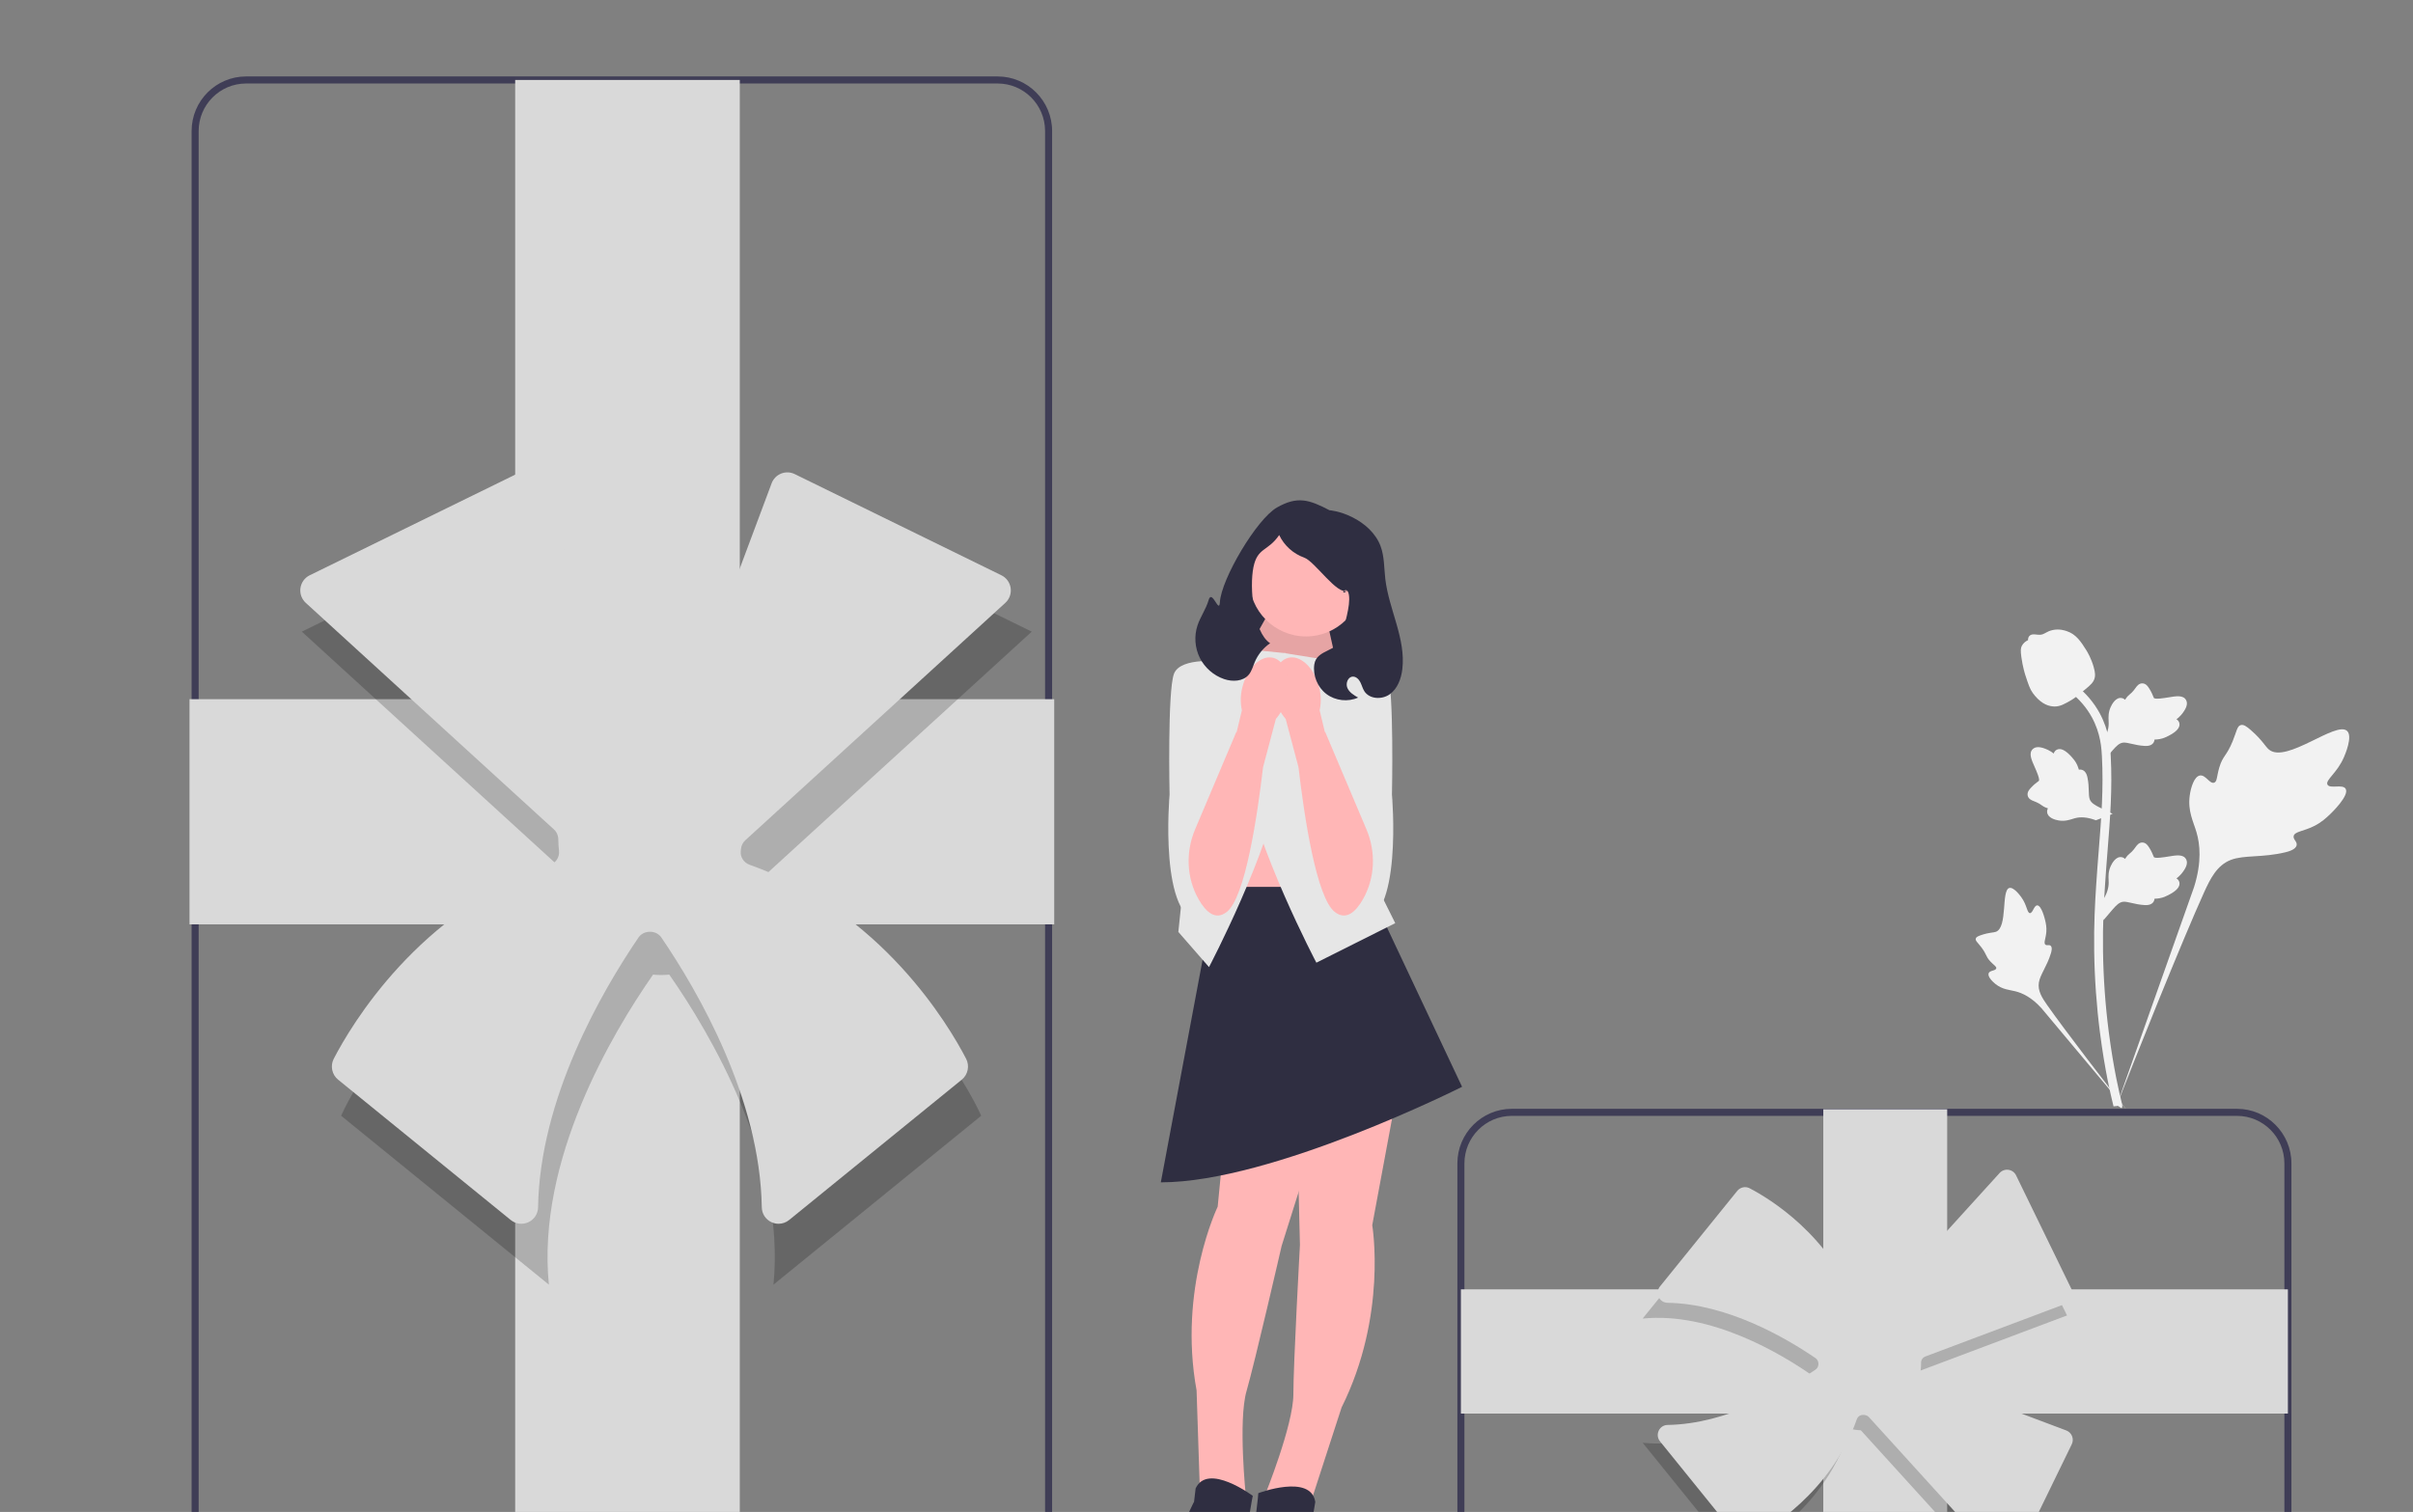 <svg width="284" height="178" viewBox="0 0 284 178" fill="none" xmlns="http://www.w3.org/2000/svg">
<rect x="0" y="0" width="284" height="178" fill="#808080" stroke="none"/>
<g clip-path="url(#clip0_5_2)">
<path d="M117.422 186.782H28.959C25.426 186.782 22.552 183.9 22.552 180.357V15.425C22.552 11.882 25.426 9 28.959 9H117.422C120.955 9 123.829 11.882 123.829 15.425V180.357C123.829 183.9 120.955 186.782 117.422 186.782ZM28.959 9.831C25.883 9.831 23.381 12.341 23.381 15.425V180.357C23.381 183.442 25.883 185.951 28.959 185.951H117.422C120.498 185.951 123.001 183.442 123.001 180.357V15.425C123.001 12.341 120.498 9.831 117.422 9.831H28.959Z" fill="#3F3D56"/>
<path d="M276.074 92.868C275.724 92.276 274.211 92.91 273.933 92.373C273.656 91.838 275.062 91.023 275.865 89.162C276.01 88.826 276.922 86.711 276.247 86.059C274.966 84.822 269.106 89.927 267.055 88.256C266.605 87.889 266.291 87.157 264.929 85.969C264.387 85.496 264.059 85.283 263.742 85.362C263.292 85.475 263.257 86.079 262.774 87.266C262.05 89.047 261.622 88.94 261.201 90.361C260.888 91.415 260.959 92.028 260.591 92.148C260.07 92.317 259.59 91.198 258.93 91.299C258.256 91.401 257.848 92.703 257.72 93.679C257.478 95.509 258.148 96.716 258.52 97.986C258.923 99.366 259.163 101.465 258.231 104.436L249.004 130.508C251.041 125.158 256.939 110.493 259.417 105.043C260.133 103.47 260.923 101.874 262.545 101.244C264.107 100.638 266.251 101 268.986 100.339C269.305 100.262 270.191 100.036 270.303 99.513C270.395 99.081 269.874 98.84 269.954 98.435C270.061 97.892 271.086 97.886 272.346 97.259C273.234 96.817 273.788 96.292 274.263 95.841C274.407 95.704 276.539 93.655 276.074 92.868Z" fill="#F2F2F2"/>
<path d="M239.772 106.593C239.382 106.595 239.255 107.522 238.912 107.504C238.57 107.486 238.577 106.559 237.898 105.627C237.776 105.459 237.004 104.399 236.489 104.543C235.514 104.817 236.322 109.174 234.913 109.701C234.604 109.817 234.155 109.761 233.18 110.088C232.792 110.219 232.593 110.318 232.541 110.497C232.466 110.751 232.751 110.943 233.193 111.523C233.856 112.393 233.68 112.573 234.253 113.19C234.679 113.649 235 113.79 234.952 114.006C234.885 114.311 234.199 114.225 234.057 114.579C233.913 114.94 234.433 115.516 234.873 115.861C235.699 116.508 236.483 116.527 237.212 116.71C238.004 116.91 239.1 117.397 240.285 118.714L250.383 130.778C248.352 128.231 242.877 121.097 240.925 118.304C240.361 117.498 239.808 116.649 239.968 115.669C240.122 114.725 240.918 113.774 241.383 112.238C241.438 112.058 241.583 111.557 241.359 111.351C241.174 111.181 240.906 111.368 240.731 111.212C240.496 111.002 240.789 110.496 240.846 109.695C240.886 109.13 240.788 108.706 240.704 108.342C240.679 108.232 240.291 106.591 239.772 106.593Z" fill="#F2F2F2"/>
<path d="M247.559 108.346L247.323 106.241L247.431 106.081C247.928 105.343 248.181 104.622 248.184 103.938C248.185 103.83 248.18 103.721 248.175 103.61C248.155 103.171 248.129 102.625 248.413 101.989C248.572 101.634 249.019 100.813 249.691 100.914C249.872 100.94 250.009 101.023 250.113 101.121C250.128 101.096 250.144 101.072 250.161 101.045C250.37 100.725 250.536 100.588 250.695 100.456C250.818 100.354 250.945 100.249 251.143 100.001C251.23 99.893 251.298 99.797 251.356 99.717C251.529 99.474 251.756 99.184 252.157 99.189C252.585 99.21 252.809 99.564 252.957 99.799C253.222 100.218 253.342 100.52 253.422 100.72C253.451 100.793 253.484 100.876 253.5 100.901C253.638 101.104 254.759 100.914 255.181 100.845C256.129 100.686 256.95 100.549 257.288 101.149C257.53 101.578 257.35 102.145 256.737 102.88C256.546 103.109 256.343 103.283 256.162 103.419C256.312 103.508 256.445 103.646 256.5 103.861C256.627 104.371 256.19 104.883 255.2 105.383C254.954 105.508 254.624 105.675 254.16 105.755C253.941 105.792 253.745 105.802 253.576 105.807C253.573 105.904 253.55 106.01 253.491 106.119C253.317 106.439 252.955 106.591 252.41 106.555C251.81 106.523 251.316 106.409 250.88 106.308C250.499 106.22 250.171 106.146 249.914 106.164C249.436 106.202 249.068 106.585 248.637 107.082L247.559 108.346Z" fill="#F2F2F2"/>
<path d="M248.649 95.811L246.679 96.574L246.497 96.51C245.659 96.215 244.9 96.152 244.239 96.322C244.134 96.35 244.031 96.382 243.925 96.415C243.507 96.546 242.987 96.709 242.301 96.595C241.918 96.531 241.013 96.305 240.94 95.628C240.919 95.446 240.965 95.292 241.032 95.166C241.005 95.158 240.977 95.149 240.948 95.139C240.586 95.017 240.411 94.891 240.243 94.77C240.114 94.677 239.981 94.581 239.691 94.451C239.564 94.394 239.455 94.352 239.363 94.317C239.085 94.21 238.748 94.063 238.651 93.674C238.562 93.253 238.847 92.946 239.036 92.743C239.373 92.379 239.634 92.186 239.807 92.058C239.87 92.011 239.941 91.959 239.961 91.936C240.122 91.751 239.655 90.712 239.481 90.32C239.088 89.44 238.747 88.679 239.24 88.199C239.592 87.855 240.185 87.886 241.049 88.294C241.318 88.422 241.538 88.575 241.715 88.715C241.763 88.547 241.862 88.383 242.056 88.276C242.515 88.022 243.12 88.317 243.853 89.15C244.036 89.357 244.281 89.636 244.476 90.065C244.567 90.268 244.626 90.456 244.674 90.618C244.769 90.597 244.877 90.592 244.997 90.622C245.349 90.709 245.588 91.022 245.691 91.56C245.813 92.15 245.828 92.659 245.841 93.107C245.853 93.498 245.865 93.835 245.947 94.081C246.105 94.534 246.568 94.793 247.157 95.086L248.649 95.811Z" fill="#F2F2F2"/>
<path d="M247.559 89.609L247.323 87.504L247.431 87.345C247.928 86.607 248.181 85.886 248.184 85.202C248.185 85.093 248.18 84.984 248.175 84.874C248.155 84.434 248.129 83.888 248.413 83.252C248.572 82.897 249.019 82.076 249.691 82.178C249.872 82.203 250.009 82.287 250.113 82.384C250.128 82.36 250.144 82.335 250.161 82.309C250.37 81.989 250.536 81.851 250.695 81.719C250.818 81.618 250.945 81.513 251.143 81.265C251.23 81.156 251.298 81.061 251.356 80.98C251.529 80.737 251.756 80.448 252.157 80.453C252.585 80.473 252.809 80.828 252.957 81.063C253.222 81.481 253.342 81.783 253.422 81.984C253.451 82.057 253.484 82.139 253.5 82.165C253.638 82.368 254.759 82.178 255.181 82.109C256.129 81.95 256.95 81.813 257.288 82.413C257.53 82.841 257.35 83.409 256.737 84.144C256.546 84.372 256.343 84.546 256.162 84.683C256.312 84.772 256.445 84.909 256.5 85.125C256.627 85.635 256.19 86.146 255.2 86.646C254.954 86.771 254.624 86.938 254.16 87.018C253.941 87.056 253.745 87.065 253.576 87.07C253.573 87.168 253.55 87.274 253.491 87.382C253.317 87.703 252.955 87.855 252.41 87.818C251.81 87.787 251.316 87.672 250.88 87.571C250.499 87.484 250.171 87.41 249.914 87.427C249.436 87.466 249.068 87.849 248.637 88.346L247.559 89.609Z" fill="#F2F2F2"/>
<path d="M249.706 130.474L249.267 130.197L248.754 130.256C248.746 130.208 248.718 130.098 248.676 129.927C248.446 128.985 247.746 126.121 247.162 121.61C246.755 118.46 246.524 115.223 246.477 111.985C246.429 108.742 246.582 106.288 246.705 104.314C246.797 102.826 246.91 101.409 247.02 100.029C247.314 96.341 247.592 92.857 247.385 89.001C247.34 88.14 247.244 86.347 246.2 84.441C245.594 83.335 244.76 82.353 243.72 81.523L244.367 80.708C245.515 81.625 246.438 82.713 247.11 83.94C248.268 86.055 248.372 88.007 248.422 88.946C248.632 92.871 248.352 96.388 248.055 100.111C247.945 101.487 247.833 102.897 247.741 104.38C247.619 106.334 247.467 108.768 247.515 111.969C247.561 115.168 247.789 118.366 248.191 121.475C248.768 125.93 249.458 128.752 249.684 129.679C249.805 130.174 249.83 130.277 249.706 130.474Z" fill="#F2F2F2"/>
<path d="M241.816 83.177C241.774 83.177 241.731 83.176 241.687 83.173C240.803 83.125 239.985 82.594 239.254 81.596C238.911 81.127 238.736 80.591 238.386 79.523C238.332 79.358 238.069 78.522 237.908 77.373C237.804 76.621 237.817 76.307 237.965 76.03C238.13 75.721 238.396 75.505 238.697 75.36C238.683 75.26 238.694 75.158 238.737 75.053C238.914 74.619 239.384 74.676 239.639 74.703C239.767 74.72 239.928 74.741 240.101 74.732C240.374 74.719 240.521 74.637 240.743 74.515C240.955 74.398 241.219 74.253 241.611 74.173C242.383 74.011 243.03 74.231 243.244 74.303C244.366 74.678 244.92 75.553 245.56 76.567C245.688 76.77 246.126 77.51 246.416 78.524C246.625 79.256 246.595 79.582 246.532 79.823C246.405 80.321 246.103 80.605 245.337 81.233C244.538 81.891 244.136 82.221 243.792 82.421C242.989 82.885 242.485 83.177 241.816 83.177Z" fill="#F2F2F2"/>
<path d="M124.076 82.317H22.305V108.826H124.076V82.317Z" fill="#D9D9D9"/>
<path d="M87.069 9.415H60.635V186.367H87.069V9.415Z" fill="#D9D9D9"/>
<path opacity="0.2" d="M88.046 106.83C88.233 106.1 88.344 105.341 88.371 104.559L121.433 74.364L93.016 60.446L80.492 93.939C79.636 93.715 78.743 93.583 77.817 93.583C77.325 93.583 76.845 93.629 76.371 93.694L63.939 60.446L35.522 74.364L67.284 103.372C67.264 103.642 67.243 103.912 67.243 104.187C67.243 105.101 67.371 105.984 67.588 106.83C48.119 112.932 40.148 131.359 40.148 131.359L64.6 151.242C63.141 136.617 72.047 121.644 76.862 114.743C77.177 114.771 77.494 114.791 77.817 114.791C78.139 114.791 78.457 114.771 78.772 114.743C83.586 121.644 92.492 136.617 91.034 151.242L115.485 131.359C115.485 131.359 107.515 112.932 88.046 106.83Z" fill="black"/>
<path d="M91.636 144.077C91.35 144.077 91.063 144.015 90.792 143.888C90.105 143.567 89.672 142.897 89.66 142.14C89.459 129.318 82.169 116.734 77.841 110.375C77.552 109.95 77.053 109.696 76.506 109.696H76.504C75.936 109.696 75.437 109.95 75.148 110.375C70.821 116.734 63.531 129.318 63.33 142.14C63.318 142.896 62.884 143.567 62.198 143.888C61.505 144.214 60.705 144.115 60.111 143.633L39.788 127.107C39.063 126.517 38.85 125.483 39.282 124.649C41.336 120.681 49.245 107.308 64.767 101.81C65.46 101.564 65.881 100.873 65.79 100.127C65.74 99.711 65.714 99.293 65.714 98.885C65.715 98.398 65.53 97.956 65.205 97.66L35.987 70.975C35.503 70.532 35.269 69.879 35.362 69.229C35.454 68.578 35.862 68.017 36.45 67.729L60.777 55.815C61.276 55.57 61.858 55.548 62.375 55.754C62.892 55.96 63.299 56.377 63.495 56.899L74.774 87.064C75.007 87.687 75.604 88.093 76.282 88.076C76.793 88.064 77.311 88.094 77.828 88.161C78.557 88.259 79.245 87.847 79.501 87.163L90.817 56.899C91.012 56.377 91.42 55.96 91.936 55.754C92.453 55.548 93.036 55.57 93.534 55.815L117.861 67.729C118.45 68.017 118.857 68.578 118.95 69.229C119.043 69.879 118.809 70.532 118.324 70.975L87.713 98.933C87.428 99.193 87.25 99.549 87.213 99.934C87.205 100.017 87.196 100.1 87.186 100.183C87.102 100.883 87.536 101.567 88.218 101.808C103.743 107.306 111.653 120.681 113.708 124.649C114.14 125.483 113.927 126.517 113.202 127.107L92.878 143.633C92.517 143.926 92.079 144.077 91.636 144.077Z" fill="#D9D9D9"/>
<path d="M263.284 186.945H177.935C174.402 186.945 171.527 184.062 171.527 180.519V136.969C171.527 133.426 174.402 130.543 177.935 130.543H263.284C266.817 130.543 269.691 133.426 269.691 136.969V180.519C269.691 184.062 266.817 186.945 263.284 186.945ZM177.935 131.374C174.858 131.374 172.356 133.884 172.356 136.969V180.519C172.356 183.604 174.858 186.114 177.935 186.114H263.284C266.36 186.114 268.863 183.604 268.863 180.519V136.969C268.863 133.884 266.36 131.374 263.284 131.374H177.935Z" fill="#3F3D56"/>
<path d="M229.176 130.593H214.594V186.895H229.176V130.593Z" fill="#D9D9D9"/>
<path d="M269.277 151.798H171.942V166.422H269.277V151.798Z" fill="#D9D9D9"/>
<path opacity="0.2" d="M217.763 168.208C218.165 168.312 218.582 168.374 219.012 168.389L235.622 186.679L243.278 170.958L224.854 164.03C224.978 163.556 225.05 163.062 225.05 162.549C225.05 162.277 225.025 162.012 224.989 161.75L243.278 154.872L235.622 139.151L219.665 156.723C219.517 156.711 219.368 156.7 219.217 156.7C218.714 156.7 218.229 156.77 217.763 156.89C214.407 146.12 204.27 141.71 204.27 141.71L193.334 155.237C201.379 154.431 209.615 159.358 213.411 162.021C213.395 162.195 213.384 162.371 213.384 162.549C213.384 162.728 213.395 162.903 213.411 163.078C209.615 165.741 201.379 170.668 193.334 169.861L204.27 183.388C204.27 183.388 214.407 178.979 217.763 168.208Z" fill="black"/>
<path d="M236.221 184.164C235.891 184.164 235.573 184.025 235.347 183.776L219.967 166.84C219.841 166.701 219.656 166.612 219.448 166.591L219.381 166.584C219.005 166.543 218.663 166.746 218.545 167.081C215.509 175.712 208.119 180.105 205.926 181.246C205.432 181.504 204.818 181.374 204.467 180.938L195.376 169.693C195.087 169.337 195.029 168.856 195.223 168.439C195.415 168.028 195.813 167.769 196.263 167.762C203.291 167.654 210.197 163.63 213.688 161.242C213.898 161.098 214.023 160.85 214.023 160.578C214.023 160.294 213.898 160.046 213.688 159.902C210.198 157.514 203.293 153.491 196.263 153.382C195.813 153.375 195.415 153.115 195.223 152.704C195.029 152.287 195.087 151.807 195.376 151.451L204.467 140.206C204.819 139.771 205.433 139.642 205.926 139.898C208.118 141.039 215.507 145.431 218.544 154.06C218.661 154.394 218.998 154.602 219.336 154.561C219.704 154.515 220.071 154.504 220.426 154.531L235.347 138.099C235.611 137.808 236.001 137.667 236.389 137.724C236.777 137.78 237.112 138.024 237.284 138.377L243.838 151.836C243.984 152.136 243.997 152.486 243.874 152.796C243.751 153.105 243.502 153.35 243.191 153.467L226.597 159.707C226.292 159.822 226.093 160.121 226.101 160.451L226.103 160.572C226.103 160.831 226.085 161.094 226.049 161.354C226.004 161.689 226.212 162.023 226.544 162.148L243.191 168.409C243.502 168.526 243.751 168.77 243.874 169.08C243.997 169.39 243.984 169.739 243.838 170.039L237.284 183.498C237.112 183.852 236.777 184.096 236.389 184.152C236.333 184.16 236.277 184.164 236.221 184.164Z" fill="#D9D9D9"/>
<path d="M158.922 80.316H145.574V75.908C145.574 68.52 151.555 62.522 158.922 62.522L158.922 80.316Z" fill="#2F2E41"/>
<path d="M155.963 72.088L158.258 82.44L144.81 80.2L150.29 70.41L155.963 72.088Z" fill="#FFB6B6"/>
<path opacity="0.1" d="M155.963 72.088L158.258 82.44L144.81 80.2L150.29 70.41L155.963 72.088Z" fill="black"/>
<path d="M155.963 94.202H143.07V113.339H155.963V94.202Z" fill="#FFB6B6"/>
<path d="M164.344 128.985L161.507 144.243C161.507 144.243 163.313 154.846 157.897 165.708L154.287 176.828L148.872 176.052C148.872 176.052 152.224 167.777 152.224 164.156C152.224 160.536 152.998 146.571 152.998 146.571L152.611 130.635L164.344 128.985Z" fill="#FFB6B6"/>
<path d="M148.098 175.794C148.098 175.794 154.287 173.466 154.803 176.828L154.545 178.38C154.545 178.38 156.866 185.362 153.513 185.879C150.161 186.397 147.067 187.172 146.809 185.621C146.551 184.069 146.555 182.132 147.198 180.773C147.84 179.414 148.098 175.794 148.098 175.794Z" fill="#2F2E41"/>
<path d="M144.823 126.618L143.316 142.065C143.316 142.065 138.642 151.747 140.832 163.69L141.216 175.379L146.632 176.144C146.632 176.144 145.707 167.26 146.711 163.782C147.715 160.304 150.845 146.675 150.845 146.675L155.636 131.476L144.823 126.618Z" fill="#FFB6B6"/>
<path d="M147.447 176.111C147.447 176.111 142.148 172.149 140.72 175.235L140.538 176.797C140.538 176.797 136.445 184.52 139.522 185.951C142.599 187.383 145.283 187.329 145.961 185.91C146.639 184.492 147.172 182.63 146.931 181.145C146.691 179.661 147.447 176.111 147.447 176.111Z" fill="#2F2E41"/>
<path d="M160.992 104.417L172.08 127.951C172.08 127.951 149.774 139.2 136.623 139.2L143.153 104.417L160.992 104.417Z" fill="#2F2E41"/>
<path d="M151.064 76.875L157.51 77.909L156.995 94.202L164.215 108.684L154.932 113.339C154.932 113.339 147.711 99.633 146.422 91.099C145.133 82.564 145.906 76.358 145.906 76.358L151.064 76.875Z" fill="#E6E6E6"/>
<path d="M146.164 77.392L139.717 78.427L140.233 94.719L138.686 109.719L142.296 113.856C142.296 113.856 149.516 100.15 150.806 91.616C152.095 83.082 151.322 76.875 151.322 76.875L146.164 77.392Z" fill="#E6E6E6"/>
<path d="M156.092 78.297L157.51 77.909C157.51 77.909 162.539 77.263 163.313 79.332C164.086 81.401 163.828 93.555 163.828 93.555C163.828 93.555 165.159 108.473 159.981 108.643C154.803 108.813 155.834 96.4 155.834 96.4L156.092 78.297Z" fill="#E6E6E6"/>
<path d="M153.713 74.929C157.399 74.929 160.387 71.932 160.387 68.236C160.387 64.539 157.399 61.542 153.713 61.542C150.027 61.542 147.039 64.539 147.039 68.236C147.039 71.932 150.027 74.929 153.713 74.929Z" fill="#FFB6B6"/>
<path d="M151.625 77.447C153.057 77.083 154.68 78.616 155.251 80.873C155.492 81.772 155.514 82.715 155.316 83.624L155.932 86.189L155.977 86.187L160.83 97.656C161.958 100.323 161.839 103.384 160.4 105.896C159.543 107.39 158.42 108.394 157.1 107.369C154.911 105.668 153.48 95.926 152.827 90.33L151.318 84.641C150.712 83.937 150.283 83.097 150.067 82.192C149.496 79.936 150.193 77.811 151.625 77.447Z" fill="#FFB6B6"/>
<path d="M145.39 78.297L143.972 77.909C143.972 77.909 138.944 77.263 138.17 79.332C137.396 81.401 137.654 93.555 137.654 93.555C137.654 93.555 136.324 108.473 141.502 108.643C146.68 108.813 145.648 96.4 145.648 96.4L145.39 78.297Z" fill="#E6E6E6"/>
<path d="M149.858 77.447C148.426 77.083 146.803 78.616 146.232 80.873C145.991 81.772 145.969 82.715 146.166 83.624L145.551 86.189L145.506 86.187L140.653 97.656C139.525 100.323 139.644 103.384 141.083 105.896C141.939 107.39 143.063 108.394 144.382 107.369C146.572 105.668 148.002 95.926 148.655 90.33L150.165 84.641C150.771 83.937 151.2 83.097 151.416 82.192C151.987 79.936 151.289 77.811 149.858 77.447Z" fill="#FFB6B6"/>
<path d="M140.936 73.65C141.275 72.615 141.945 71.709 142.245 70.661C142.643 69.271 143.491 72.356 143.574 70.911C143.731 68.166 147.909 61.103 150.295 59.747C152.68 58.39 154.05 58.799 156.48 60.073C156.48 60.073 157.66 60.148 159.128 60.876C160.597 61.603 161.919 62.767 162.49 64.307C162.943 65.527 162.893 66.867 163.044 68.16C163.466 71.762 165.479 75.189 165.047 78.79C164.912 79.913 164.486 81.075 163.57 81.736C162.654 82.397 161.175 82.325 160.572 81.368C160.366 81.042 160.279 80.655 160.102 80.311C159.926 79.968 159.608 79.648 159.223 79.659C158.644 79.675 158.35 80.453 158.578 80.987C158.806 81.52 159.342 81.842 159.845 82.129C158.646 82.67 157.159 82.501 156.111 81.706C155.062 80.91 154.496 79.521 154.689 78.217C154.961 76.379 157.631 76.76 157.945 74.929C158.174 73.596 158.978 71.366 158.759 70.031C158.54 68.697 157.488 70.312 158.596 69.541C157.377 70.131 154.77 66.099 153.494 65.648C152.218 65.196 151.136 64.219 150.556 62.993C149.202 64.96 148.012 64.426 147.527 66.766C147.043 69.107 147.491 74.424 149.487 75.73C148.688 76.277 148.051 77.058 147.676 77.952C147.464 78.459 147.326 79.013 146.974 79.433C146.301 80.237 145.058 80.286 144.068 79.948C142.839 79.529 141.789 78.609 141.21 77.445C140.631 76.281 140.53 74.886 140.936 73.65Z" fill="#2F2E41"/>
</g>
<defs>
<clipPath id="clip0_5_2">
<rect width="284" height="178" fill="white"/>
</clipPath>
</defs>
</svg>
